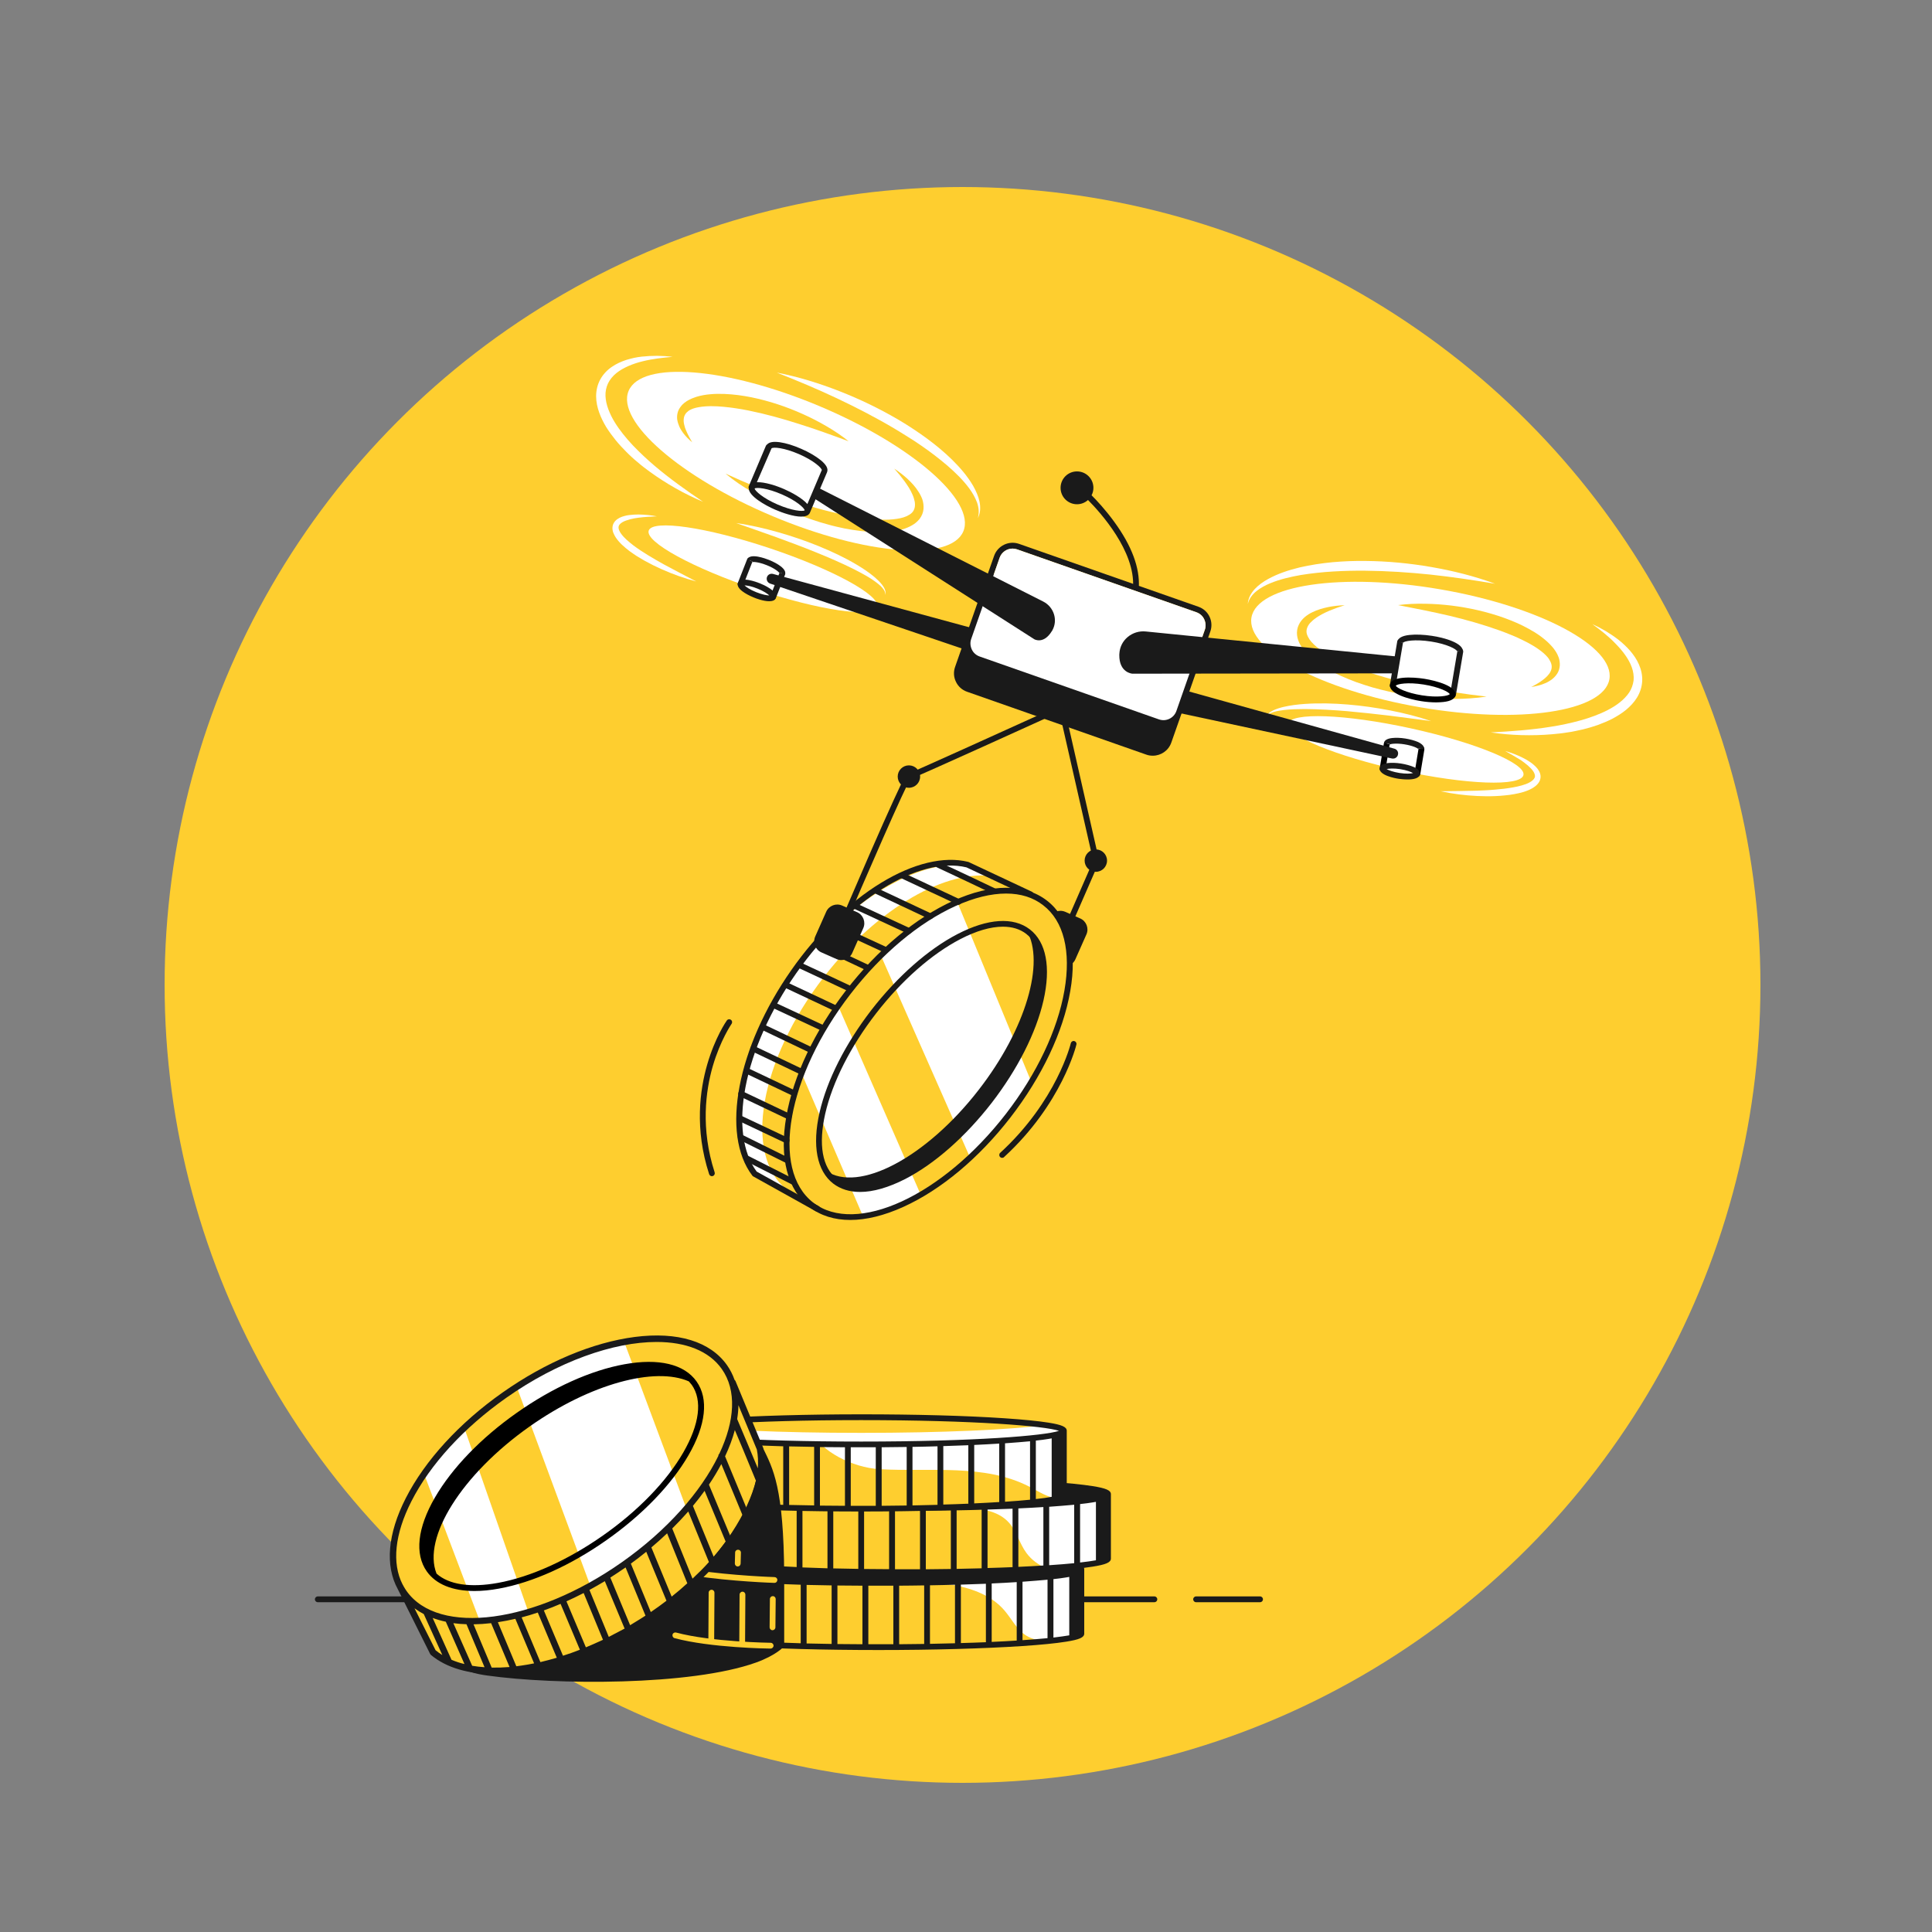 <?xml version="1.0" encoding="iso-8859-1"?>
<!-- Generator: Adobe Illustrator 23.0.2, SVG Export Plug-In . SVG Version: 6.00 Build 0)  -->
<svg version="1.1" id="Layer_4" xmlns="http://www.w3.org/2000/svg" xmlns:xlink="http://www.w3.org/1999/xlink" x="0px" y="0px"
	 viewBox="0 0 2000 2000" style="enable-background:new 0 0 2000 2000;" xml:space="preserve">
<rect x="0" y="0" width="2000" height="2000" fill="#808080" stroke="none"/>
<g>
	<circle style="fill:#FECE2F;" cx="996.4" cy="1019.6" r="826"/>
</g>
<g>
	<g>
		<path style="fill:#1A1A1A;" d="M1195,1658.6H329c-1.7,0-3-1.3-3-3s1.3-3,3-3h866c1.7,0,3,1.3,3,3S1196.7,1658.6,1195,1658.6z"/>
	</g>
	<g>
		<path style="fill:#1A1A1A;" d="M1304.4,1658.6h-66.2c-1.7,0-3-1.3-3-3s1.3-3,3-3h66.2c1.7,0,3,1.3,3,3
			S1306.1,1658.6,1304.4,1658.6z"/>
	</g>
	<g>
		<g>
			<path style="fill:#FECE2F;" d="M1119.4,1624.5v66.6c0,0-1.4,8.3-108.4,13s-161.8,0.9-161.8,0.9l-94.1-5.1c0,0-51.7-1.7-55.2-8.7
				s1.2-63.8,1.2-63.8l109.6-0.4h210.6L1119.4,1624.5z"/>
		</g>
		<g>
			<path style="fill:#FFFFFF;" d="M970.5,1626.8c-5.5,1.7-10.3,4.2-6.7,9s19,4.2,24.5,5.2c19.1,3.8,38.2,10.8,51.3,25.9
				c7.7,8.9,13,20.3,23,26.4c5.7,3.5,12.4,4.9,19.1,5.8c37.1-4.1,37.8-8.1,37.8-8.1v-66.6l-98.1,2.3h-50.9V1626.8z"/>
		</g>
		<path style="fill:#1A1A1A;" d="M1103.4,1616.1c-10.7-1.7-25.9-3.2-45.2-4.5c-39.7-2.7-92.4-4.1-148.5-4.1s-108.8,1.5-148.5,4.1
			c-19.4,1.3-34.6,2.8-45.2,4.5c-14,2.2-19,4.4-19,8.4v66.6c0,4,5,6.2,19,8.4c10.7,1.7,25.9,3.2,45.2,4.5
			c39.7,2.7,92.4,4.1,148.5,4.1s108.8-1.5,148.5-4.1c19.4-1.3,34.6-2.8,45.2-4.5c14-2.2,19-4.4,19-8.4v-66.6
			C1122.4,1620.5,1117.4,1618.3,1103.4,1616.1z M797,1639.4v60.6c-9.3-0.4-17.9-0.9-25.9-1.3v-60.5
			C779.3,1638.6,788,1639,797,1639.4z M803,1639.6c8.4,0.3,17,0.6,25.9,0.9v60.6c-9.1-0.3-17.7-0.6-25.9-0.9V1639.6z M835,1640.7
			c8.4,0.2,17.1,0.4,25.9,0.5v60.6c-9-0.1-17.6-0.3-25.9-0.5V1640.7z M866.9,1641.3c8.5,0.1,17.2,0.2,25.9,0.2v60.6
			c-8.9,0-17.6-0.1-25.9-0.2V1641.3z M956.7,1641.2v60.6c-8.4,0.1-17,0.2-25.9,0.3v-60.6C939.6,1641.4,948.2,1641.4,956.7,1641.2z
			 M962.7,1641.1c8.8-0.2,17.5-0.3,25.9-0.6v60.6c-8.3,0.2-16.9,0.4-25.9,0.6V1641.1z M994.7,1640.4c8.9-0.3,17.6-0.6,25.9-0.9v59.9
			c0,0.2,0,0.4,0.1,0.6c-8.2,0.3-16.9,0.7-26,0.9V1640.4z M1026.6,1699.4v-60.2c9.1-0.4,17.8-0.9,25.9-1.4v60.5
			c-8,0.5-16.6,1-26,1.4C1026.6,1699.6,1026.6,1699.5,1026.6,1699.4z M1058.5,1637.4c9.7-0.7,18.4-1.4,25.9-2.1v60.5
			c-7.4,0.7-16.1,1.5-25.9,2.1V1637.4z M702.9,1630.1c1.5,0.5,3.4,1,5.6,1.5v60.5c-2.8-0.6-4.6-1.3-5.6-1.9V1630.1z M714.5,1693.2
			v-60.5c0.5,0.1,0.9,0.2,1.4,0.2c4.8,0.8,10.6,1.5,17.3,2.2v60.5C725.6,1694.8,719.3,1694,714.5,1693.2z M739.2,1696.2v-60.5
			c6.6,0.6,13.9,1.2,21.9,1.7c1.3,0.1,2.6,0.2,4,0.3v60.5C755.4,1697.6,746.7,1696.9,739.2,1696.2z M898.9,1702.1v-60.6
			c3.6,0,7.2,0,10.8,0c5.1,0,10.1,0,15.1,0v60.6c-5,0-10,0-15.1,0C906,1702.1,902.4,1702.1,898.9,1702.1z M1090.5,1695.2v-60.5
			c4.9-0.5,9.2-1.1,12.9-1.7c1.2-0.2,2.4-0.4,3.5-0.6v26.5v34C1102.7,1693.6,1097.2,1694.4,1090.5,1695.2z"/>
	</g>
	<g>
		<g>
			<path style="fill:#FECE2F;" d="M1147,1546.8v66.6c0,0-1.4,8.3-108.4,13s-161.8,0.9-161.8,0.9l-94.1-5.1c0,0-51.7-1.7-55.2-8.7
				s1.2-63.8,1.2-63.8l109.6-0.4H1049L1147,1546.8z"/>
		</g>
		<g>
			<path style="fill:#FFFFFF;" d="M1147,1613.4v-66.6l-98.1,2.3h-49.7c-2.3,2.2-3,4.6-1.3,7.4c4.3,6.6,17.7,5.6,24.2,7.2
				c8.6,2.2,16.6,6,22.5,12.7c8,9,10.8,21.6,18,31.3c5.3,7.2,12.6,12.3,20.8,16C1146,1619.2,1147,1613.4,1147,1613.4z"/>
		</g>
		<path style="fill:#1A1A1A;" d="M1131,1538.4c-10.7-1.7-25.9-3.2-45.2-4.5c-39.7-2.7-92.4-4.1-148.5-4.1s-108.8,1.5-148.5,4.1
			c-19.4,1.3-34.6,2.8-45.2,4.5c-14,2.2-19,4.4-19,8.4v66.6c0,4,5,6.2,19,8.4c10.7,1.7,25.9,3.2,45.2,4.5
			c39.7,2.7,92.4,4.1,148.5,4.1s108.8-1.5,148.5-4.1c19.4-1.3,34.6-2.8,45.2-4.5c14-2.2,19-4.4,19-8.4v-66.6
			C1150,1542.8,1145,1540.6,1131,1538.4z M824.7,1561.7v60.5c-9.3-0.4-17.9-0.9-25.9-1.3v-60.5
			C806.9,1560.9,815.6,1561.3,824.7,1561.7z M830.7,1562c8.4,0.3,17,0.6,25.9,0.9v60.6c-9.1-0.3-17.7-0.6-25.9-0.9V1562z
			 M862.6,1563c8.4,0.2,17.1,0.4,25.9,0.5v60.6c-9-0.1-17.6-0.3-25.9-0.5V1563z M894.5,1563.6c8.5,0.1,17.2,0.2,25.9,0.2v60.6
			c-8.9,0-17.6-0.1-25.9-0.2V1563.6z M984.3,1563.6v60.6c-8.4,0.1-17,0.2-25.9,0.3v-60.6C967.2,1563.8,975.8,1563.7,984.3,1563.6z
			 M990.3,1563.5c8.8-0.2,17.5-0.3,25.9-0.6v60.6c-8.3,0.2-16.9,0.4-25.9,0.6V1563.5z M1022.3,1562.7c8.9-0.3,17.6-0.6,25.9-0.9
			v59.9c0,0.2,0,0.4,0.1,0.6c-8.2,0.3-16.9,0.7-26,0.9L1022.3,1562.7L1022.3,1562.7z M1054.2,1621.7v-60.2
			c9.1-0.4,17.8-0.9,25.9-1.4v60.5c-8,0.5-16.6,1-26,1.4C1054.2,1622,1054.2,1621.8,1054.2,1621.7z M1086.1,1559.8
			c9.7-0.7,18.4-1.4,25.9-2.1v60.5c-7.4,0.7-16.1,1.5-25.9,2.1V1559.8z M730.5,1552.4c1.5,0.5,3.4,1,5.6,1.5v60.5
			c-2.8-0.6-4.6-1.3-5.6-1.9V1552.4z M742.1,1615.5V1555c0.5,0.1,0.9,0.2,1.4,0.2c4.8,0.8,10.6,1.5,17.3,2.2v60.5
			C753.2,1617.2,747,1616.4,742.1,1615.5z M766.8,1618.6v-60.5c6.6,0.6,13.9,1.2,21.9,1.7c1.3,0.1,2.6,0.2,4,0.3v60.5
			C783,1619.9,774.3,1619.3,766.8,1618.6z M926.5,1624.5v-60.6c3.6,0,7.2,0,10.8,0c5.1,0,10.1,0,15.1,0v60.6c-5,0-10,0-15.1,0
			C933.6,1624.5,930,1624.5,926.5,1624.5z M1118.1,1617.5V1557c4.9-0.5,9.2-1.1,12.9-1.7c1.2-0.2,2.4-0.4,3.5-0.6v26.5v34
			C1130.3,1616,1124.8,1616.7,1118.1,1617.5z"/>
	</g>
	<g>
		<path style="fill:#FECE2F;" d="M1101.3,1481.2v66.6c0,0-1.4,8.3-108.4,13s-161.8,0.9-161.8,0.9l-94.1-5.1c0,0-51.7-1.7-55.2-8.7
			s1.2-63.8,1.2-63.8l109.6-0.4h210.6L1101.3,1481.2z"/>
	</g>
	<g>
		<path style="fill:#1A1A1A;" d="M782.5,1721.1c-67.4,24.1-207.5,23.3-278.1,13.4c-12.3-1.7-25.7-4.6-33.1-14.5
			c-4.8-6.3-6.2-14.5-6.8-22.4c-3.8-52.8,25.9-101.8,58.2-143.8c22.9-29.9,47.9-58.5,77.5-81.8c12.9-10.1,27-19.4,43-23.1
			c21-4.8,42.8,0.5,63.7,5.7c7.4,1.9,15.1,3.8,21.2,8.5c14.6,11.2,20.7,19.4,38.9,25.4c11,3.6,17.4-0.4,22.7,10.2
			c10.6,21.8,21.6,41,22.1,132.2v73.2C811.8,1704.4,803.5,1713.6,782.5,1721.1z"/>
	</g>
	<g>
		<path style="fill:#FFFFFF;" d="M840.8,1483.5c9.7,18.4,40.5,35.7,70,37.4c52.3,3,108-5.9,154.6,18c7.7,4,15.1,8.8,23.5,11.2
			c1.4,0.4,2.9,0.7,4.3,1c7.8-2,8.1-3.4,8.1-3.4v-66.6l-98.1,2.3H840.8V1483.5z"/>
	</g>
	<g>
		<ellipse style="fill:#FFFFFF;" cx="891.5" cy="1481.2" rx="209.8" ry="14.1"/>
	</g>
	<g>
		<path style="fill:#FECE2F;" d="M701.7,1475.2c33.6,4.8,105.9,8.1,189.8,8.1s156.2-3.3,189.8-8.1c-33.6-4.8-105.9-8.1-189.8-8.1
			S735.3,1470.4,701.7,1475.2z"/>
	</g>
	<g>
		<g>
			<path style="fill:#FECE2F;" d="M801.7,1638.6C801.7,1638.6,801.6,1638.6,801.7,1638.6c-0.5,0-44.1-1.4-83.8-7.4
				c-1.6-0.2-2.8-1.8-2.5-3.4c0.2-1.6,1.8-2.8,3.4-2.5c39.4,5.9,82.5,7.3,83,7.3c1.7,0.1,3,1.4,2.9,3.1
				C804.6,1637.4,803.3,1638.6,801.7,1638.6z"/>
		</g>
		<g>
			<path style="fill:#FECE2F;" d="M797.7,1706.6L797.7,1706.6c-2.6,0-62.2-0.8-99.4-10.8c-1.6-0.4-2.5-2.1-2.1-3.7s2.1-2.5,3.7-2.1
				c36.5,9.8,97.3,10.6,97.9,10.6c1.7,0,3,1.4,3,3C800.7,1705.3,799.3,1706.6,797.7,1706.6z"/>
		</g>
		<g>
			<path style="fill:#FECE2F;" d="M768.3,1704L768.3,1704c-1.7,0-3-1.4-3-3l0.3-50.3c0-1.6,1.4-3,3-3l0,0c1.7,0,3,1.4,3,3l-0.3,50.3
				C771.3,1702.6,770,1704,768.3,1704z"/>
		</g>
		<g>
			<path style="fill:#FECE2F;" d="M736.3,1702L736.3,1702c-1.7,0-3-1.4-3-3l0.3-50.3c0-1.7,1.4-3,3-3c1.7,0,3,1.4,3,3l-0.3,50.3
				C739.3,1700.6,738,1702,736.3,1702z"/>
		</g>
		<g>
			<path style="fill:#FECE2F;" d="M799.7,1687.6L799.7,1687.6c-1.7,0-3-1.4-3-3l0.3-29.3c0-1.7,1.4-3,3-3c1.7,0,3,1.4,3,3l-0.3,29.3
				C802.7,1686.3,801.3,1687.6,799.7,1687.6z"/>
		</g>
		<g>
			<path style="fill:#1A1A1A;" d="M1085.3,1472.7c-10.7-1.7-25.9-3.2-45.2-4.5c-39.7-2.7-92.4-4.1-148.5-4.1s-108.8,1.5-148.5,4.1
				c-19.4,1.3-34.6,2.8-45.2,4.5c-14,2.2-19,4.4-19,8.4v66.6c0,4,5,6.2,19,8.4c10.7,1.7,25.9,3.2,45.2,4.5
				c39.7,2.7,92.4,4.1,148.5,4.1s108.8-1.5,148.5-4.1c19.4-1.3,34.6-2.8,45.2-4.5c14-2.2,19-4.4,19-8.4v-66.6
				C1104.3,1477.2,1099.3,1474.9,1085.3,1472.7z M891.5,1470.1c117.2,0,190.2,6.1,204.8,11.1c-14.6,5-87.6,11.1-204.8,11.1
				s-190.2-6.1-204.8-11.1C701.3,1476.2,774.3,1470.1,891.5,1470.1z M938.6,1497.9v60.6c-8.4,0.1-17,0.2-25.9,0.3v-60.6
				C921.4,1498.1,930.1,1498,938.6,1497.9z M944.6,1497.8c8.8-0.2,17.5-0.3,25.9-0.6v60.6c-8.3,0.2-16.9,0.4-25.9,0.6V1497.8z
				 M976.5,1497c8.9-0.3,17.6-0.6,25.9-0.9v59.9c0,0.2,0,0.4,0.1,0.6c-8.2,0.3-16.9,0.7-26,0.9V1497z M1008.5,1556v-60.2
				c9.1-0.4,17.8-0.9,25.9-1.4v60.5c-8,0.5-16.6,1-26,1.4C1008.4,1556.3,1008.5,1556.2,1008.5,1556z M1040.4,1494.1
				c9.7-0.7,18.4-1.4,25.9-2.1v60.5c-7.4,0.7-16.1,1.5-25.9,2.1V1494.1z M778.9,1496.1v60.6c-9.3-0.4-17.9-0.9-25.9-1.3v-60.5
				C761.2,1495.2,769.9,1495.7,778.9,1496.1z M784.9,1496.3c8.4,0.3,17,0.6,25.9,0.9v60.6c-9.1-0.3-17.7-0.6-25.9-0.9V1496.3z
				 M816.9,1497.3c8.4,0.2,17.1,0.4,25.9,0.5v60.6c-9-0.1-17.6-0.3-25.9-0.5V1497.3z M848.8,1498c8.5,0.1,17.2,0.2,25.9,0.2v60.6
				c-8.9,0-17.6-0.1-25.9-0.2V1498z M684.8,1486.7c1.5,0.5,3.4,1,5.6,1.5v60.5c-2.8-0.6-4.6-1.3-5.6-1.9V1486.7z M696.4,1549.9
				v-60.5c0.5,0.1,0.9,0.2,1.4,0.2c4.8,0.8,10.6,1.5,17.3,2.2v60.5C707.5,1551.5,701.2,1550.7,696.4,1549.9z M721.1,1552.9v-60.5
				c6.6,0.6,13.9,1.2,21.9,1.7c1.3,0.1,2.6,0.2,4,0.3v60.5C737.3,1554.3,728.6,1553.6,721.1,1552.9z M880.7,1558.8v-60.6
				c3.6,0,7.2,0,10.8,0c5.1,0,10.1,0,15.1,0v60.6c-5,0-10,0-15.1,0C887.9,1558.8,884.3,1558.8,880.7,1558.8z M1072.3,1551.8v-60.5
				c4.9-0.5,9.2-1.1,12.9-1.7c1.2-0.2,2.4-0.4,3.5-0.6v26.5v34C1084.5,1550.3,1079.1,1551.1,1072.3,1551.8z"/>
		</g>
		<g>
			<path style="fill:#FECE2F;" d="M763.7,1621.6C763.7,1621.6,763.6,1621.6,763.7,1621.6c-1.7,0-3-1.4-3-3.1l0.3-11.3
				c0-1.7,1.4-3,3.1-2.9c1.7,0,3,1.4,2.9,3.1l-0.3,11.3C766.6,1620.4,765.3,1621.6,763.7,1621.6z"/>
		</g>
	</g>
	<g>
		<path style="fill:#FECE2F;" d="M774.9,1469c-5.3-7.5-7.6-18.4-14.3-24.6c-1.2-10.8-4.7-20.7-10.7-29.2
			c-34.1-48.5-136.1-35.5-227.7,29s-138.3,156.1-104.1,204.6c1.2,1.7,2.5,3.4,3.9,5c3.8,17.6,14.1,38.9,21.1,48.8
			c34.1,48.5,136.1,35.5,227.7-29C762.4,1609.1,809,1517.5,774.9,1469z"/>
		<g>
			<path style="fill:#FFFFFF;" d="M710.6,1561.7l-64.4-172.5c-34.7,6.4-73.6,22.1-111.3,46.5l76.2,205.9
				c11.6-6.4,23.2-13.7,34.7-21.7C671,1602,692.9,1582.1,710.6,1561.7z"/>
		</g>
		<g>
			<path style="fill:#FFFFFF;" d="M496.6,1677.9c15.7-0.8,32.7-3.9,50.4-9.1l-66.4-190.7c-16.3,15.4-30.3,31.6-41.6,47.7
				L496.6,1677.9z"/>
		</g>
		<g>
			<path d="M491.2,1647c7.8,0,16.3-0.8,25.4-2.5c34.8-6.3,74.3-24.1,111.3-50.2c37-26,67.1-57.2,84.8-87.8
				c18.1-31.3,21.1-58.4,8.4-76.4c-12.7-18-39.2-24.3-74.8-17.8c-34.8,6.3-74.3,24.1-111.3,50.2c-37,26-67.1,57.2-84.8,87.8
				c-18.1,31.3-21.1,58.4-8.4,76.4C451.2,1640,468.3,1647,491.2,1647z M707.4,1503.5c-17.2,29.9-46.7,60.4-83,85.9
				s-74.9,43-108.9,49.2c-28.7,5.2-50.9,1.8-63.6-9.6c-14.8-37.1,25.9-102.7,96.5-152.4c62.9-44.3,129.7-62,164.7-46.6
				c1.1,1.2,2.1,2.4,3,3.6C727.3,1449.5,724.2,1474.3,707.4,1503.5z"/>
			<path style="fill:#1A1A1A;" d="M790,1498.8c0-0.2-0.1-0.4-0.2-0.6l-28.4-68.5c-0.2-0.5-0.6-0.9-1-1.3c-1.9-5.4-4.5-10.5-7.8-15.2
				c-17.3-24.5-51.1-34.9-95.4-29.2c-43.5,5.6-92.2,26-136.9,57.5l0,0c-44.8,31.5-80.4,70.4-100.3,109.5
				c-18.8,36.9-21.5,69.9-8.2,94.1l33.4,66.9c0.2,0.4,0.5,0.8,0.8,1.1c16.1,13.5,39.3,20,66.5,20c6.2,0,12.7-0.4,19.3-1
				c0.2,0,0.4,0.1,0.7,0.1c0.4,0,0.9-0.1,1.3-0.3c0,0,0,0,0.1,0c40.8-4.6,88-21.8,133-50.5c40.1-25.5,74.4-57.8,96.7-90.9
				C785.8,1557.3,795.2,1524.8,790,1498.8z M784.5,1520l-9.6-23l-11.8-28c0.8-5,1.3-9.8,1.3-14.4l19.1,46
				C784.7,1506.7,785,1513.2,784.5,1520z M772.7,1561l-11.1-26.8l-11-26.6c4.4-9.4,7.8-18.5,10.1-27.2l8.1,19.2l13.4,32.4
				c0.1,0.3,0.2,0.5,0.4,0.7C780.6,1541.8,777.3,1551.3,772.7,1561z M425.9,1554.1c19.4-38.2,54.3-76.2,98.2-107.1
				c53.7-37.8,111.1-57.8,155.6-57.8c30,0,54.2,9.1,67.5,28c15.6,22.1,13.5,53.7-2.5,87.6c-0.7,0.6-1.1,1.5-1.1,2.4
				c-18.2,37.3-53.1,77.1-99.7,109.9c-90,63.4-190,76.7-223.1,29.8c-1.1-1.6-2.1-3.2-3-4.8l-0.6-1.2c-0.1-0.2-0.2-0.4-0.4-0.6
				C405.5,1618.3,408.6,1588,425.9,1554.1z M738.8,1611.5l-21.5-52.6c4.3-5.1,8.3-10.4,12.1-15.6l21.9,52.8
				C747.4,1601.3,743.2,1606.4,738.8,1611.5z M695.3,1652.8l-21-50.9c5.6-4.8,11.1-9.6,16.3-14.6l20.9,51.7
				C706.4,1643.7,701,1648.3,695.3,1652.8z M673.7,1668.8l-20.5-49.8c0-0.1-0.1-0.2-0.2-0.3c5.5-4,10.8-8.1,16-12.3l20.9,50.6
				c0,0,0,0,0,0.1C684.7,1661.1,679.3,1665,673.7,1668.8z M630.2,1694.5l-20-48.6c5.3-2.9,10.6-5.9,15.9-9.1l20.5,49.1
				C641.1,1688.8,635.6,1691.7,630.2,1694.5z M606.5,1705.3l-20.1-47.6c6-2.7,11.9-5.6,17.8-8.6l20,48.4
				C618.3,1700.2,612.4,1702.9,606.5,1705.3z M582.8,1714l-19.8-46.9c5.7-2,11.5-4.3,17.3-6.8l20,47.5
				C594.5,1710.1,588.6,1712.2,582.8,1714z M559.4,1720.6l-19.4-46.3c5.5-1.4,11.1-3.1,16.7-5l19.7,46.8
				C570.7,1717.7,565,1719.3,559.4,1720.6z M488.8,1724.4l-19.5-44.1c4.4,0.6,8.9,1,13.6,1.1l18.7,44.5
				C497.2,1725.6,492.9,1725.1,488.8,1724.4z M467.4,1718.2l-19.5-43.3c4.3,1.6,8.8,2.9,13.6,3.9l19.3,43.8
				C476,1721.5,471.6,1720,467.4,1718.2z M429.1,1664.9c3,2.2,6.2,4.2,9.6,6l19.2,42.4c-2.5-1.5-4.8-3.2-7-5L429.1,1664.9z
				 M509,1726.3l-18.8-44.8c5.9-0.1,11.9-0.5,18.2-1.2l19.1,45.4C521.1,1726.2,514.9,1726.4,509,1726.3z M534.5,1724.9l-19.1-45.6
				c6-0.9,12-2.1,18.1-3.5l19.4,46.1c-4.4,0.9-8.8,1.7-13.2,2.3C537.9,1724.5,536.2,1724.7,534.5,1724.9z M663.2,1675.7
				c-3.6,2.3-7.3,4.5-10.9,6.7l-20.5-49.3c5.3-3.4,10.6-6.9,15.8-10.5l20.6,49.9C666.5,1673.6,664.8,1674.7,663.2,1675.7z
				 M716.9,1634.2l-21-51.9c5.8-5.8,11.4-11.7,16.6-17.6l21.4,52.4C728.6,1622.9,722.9,1628.6,716.9,1634.2z M755.9,1589.8l-22-52.9
				c4.8-7.1,9-14.2,12.8-21.3l8.8,21.2l13.3,32.1C765,1575.8,760.7,1582.8,755.9,1589.8z"/>
		</g>
	</g>
</g>
<g>
	<g>
		<path style="fill:#1A1A1A;" d="M1099.8,974.6c-0.4,0-0.8-0.1-1.2-0.3c-1.5-0.7-2.2-2.4-1.5-3.9l34.6-79.3l-35.8-157.5
			c-0.4-1.6,0.6-3.2,2.3-3.6c1.6-0.4,3.2,0.6,3.6,2.3l36,158.5c0.1,0.6,0.1,1.3-0.2,1.9l-35,80.2
			C1102.1,973.9,1101,974.6,1099.8,974.6z"/>
	</g>
	<g>
		<path style="fill:#1A1A1A;" d="M1096.9,999.3l-15.6-6.9c-6.3-2.8-9.1-10.2-6.4-16.4l11.4-25.7c2.8-6.3,10.2-9.1,16.4-6.4l15.6,6.9
			c6.3,2.8,9.1,10.2,6.4,16.4l-11.4,25.7C1110.6,999.2,1103.2,1002.1,1096.9,999.3z"/>
	</g>
	<path style="fill:#FECE2F;" d="M1081.9,934.7c-8-6.2-17.5-10.1-27.9-11.7c-5.8-6.8-16.2-9.5-23.3-15c-45.7-35.3-136.8,6-203.6,92.3
		s-84,184.9-38.3,220.3c9.4,7.2,29.6,18.2,46.6,22.7c1.5,1.4,3,2.8,4.6,4c45.7,35.3,136.8-6,203.6-92.3
		C1110.4,1068.6,1127.5,970,1081.9,934.7z"/>
	<path style="fill:#FFFFFF;" d="M838.6,524.7c-0.7,1.8-1.3,3.7-2.7,5c-2.6,2.5-6.8,2.3-10.4,2c-10-1-20.7-2.6-27.9-9.5
		c-1.7-1.7-3.2-3.6-5.3-4.8c-1.5-0.9-3.2-1.3-4.7-2c-5.3-2.5-8.3-8.5-8.5-14.4c-0.2-5.8,1.9-11.5,4.7-16.7c2.8-5.1,6.3-9.9,9-15
		c1.1-2.1,2.2-4.3,4.2-5.6c1.5-1,3.3-1.3,5-1.4c7.5-0.7,14.9,1.4,21.8,4.3c5.6,2.3,10.9,5.1,16,8.5c3.2,2.1,12.3,7,12.8,11
		c0.3,2.3-2.3,6.5-3.1,8.6c-1.2,3.4-2.4,6.7-3.7,10.1C843.5,511.3,841.1,518,838.6,524.7z"/>
	<g>
		<g>
			
				<ellipse transform="matrix(0.317 -0.948 0.948 0.317 -18.735 1151.235)" style="fill:#FFFFFF;" cx="790.138" cy="588.628" rx="22.399" ry="124.693"/>
		</g>
		<g>
			<g>
				<path style="fill:#FFFFFF;" d="M680,534.5c-6.3,0.3-12.6,0.6-18.8,1.4c-3.1,0.4-6.1,0.9-9,1.7s-5.8,1.7-8.1,3.1
					c-1.1,0.7-2.1,1.5-2.8,2.4c-0.3,0.4-0.6,0.9-0.7,1.3c-0.2,0.5-0.2,0.9-0.3,1.4c-0.1,1.9,1,4.4,2.6,6.6c1.6,2.3,3.6,4.4,5.8,6.4
					s4.6,3.9,7,5.8c4.9,3.7,10.1,7.1,15.4,10.3c5.3,3.3,10.7,6.3,16.2,9.4c11,6,22.2,11.7,33.4,17.6c-12.3-3.2-24.2-7.5-35.9-12.7
					c-5.8-2.6-11.5-5.4-17.1-8.5c-2.8-1.6-5.5-3.2-8.3-4.9c-2.7-1.8-5.4-3.6-8-5.5c-5.1-4-10.2-8.2-14.1-14.1
					c-0.9-1.5-1.8-3.1-2.5-4.9c-0.6-1.8-1-3.9-0.7-6.1c0.2-1.1,0.4-2.2,0.9-3.1c0.5-1,1.1-1.9,1.8-2.7c1.4-1.5,3-2.6,4.6-3.4
					c1.6-0.8,3.3-1.4,4.9-1.8c1.6-0.5,3.3-0.8,4.9-1c3.3-0.4,6.5-0.6,9.7-0.6C667.4,532.7,673.8,533.3,680,534.5z"/>
			</g>
			<g>
				<path style="fill:#FFFFFF;" d="M916.3,615.9c0.4-1.8-0.3-3.6-1.2-5.1s-2.1-2.8-3.4-4.1c-2.6-2.4-5.5-4.6-8.5-6.6
					s-6.1-3.9-9.3-5.6c-3.2-1.7-6.4-3.5-9.6-5.1c-13-6.5-26.4-12.3-39.8-17.7c-13.5-5.5-27.2-10.6-40.9-15.6s-27.6-9.7-41.5-14.6
					c14.6,2,29,5.4,43.2,9.4s28.2,8.8,41.8,14.3c13.7,5.6,27.1,11.8,39.8,19.4c6.4,3.8,12.6,7.9,18.3,12.7c2.8,2.4,5.6,5,7.9,8
					c1.1,1.5,2.2,3.1,2.9,4.9C916.7,612.1,917.1,614.2,916.3,615.9z"/>
			</g>
		</g>
	</g>
	<g>
		<g>
			<path style="fill:#FFFFFF;" d="M853,1011.2c55.5-71.7,127.9-112.4,177-103.8c-45.9-34.5-136.5,6.9-203,92.8
				c-66.8,86.3-84,184.9-38.3,220.3c8.7,6.8,27,16.8,43.2,21.7c-7-3.7-13.1-7.5-17.2-10.7C769,1196.2,786.2,1097.5,853,1011.2z"/>
		</g>
	</g>
	<g>
		<g>
			<path style="fill:#FFFFFF;" d="M991,933.9c-26,11.2-53.4,30.1-79.1,55.3l92.3,209.1c13.7-12.8,27-27.3,39.4-43.3
				c8.9-11.5,16.9-23.2,24-35L991,933.9z"/>
		</g>
		<g>
			<path style="fill:#FFFFFF;" d="M829.8,1111.1l63.5,147.8c18.6-2.5,39-10.1,59.8-22.2l-85.4-195.3
				C851.4,1064.6,838.7,1088.3,829.8,1111.1z"/>
		</g>
		<g>
			<path style="fill:#1A1A1A;" d="M880.2,1262.9c-16.4,0-30.7-4.4-42.1-13.3c-23-17.8-31.6-51.2-24.1-93.9
				c7.3-42.1,29.3-88.4,61.9-130.6s72-75,110.9-92.6c39.5-17.9,74-18,97-0.2s31.6,51.2,24.1,93.9c-7.3,42.1-29.3,88.4-61.9,130.6
				l0,0c-32.6,42.1-72,75-110.9,92.6C915.2,1258.4,896.7,1262.9,880.2,1262.9z M1041.5,925c-15.6,0-33.3,4.3-52.3,12.9
				c-38,17.2-76.6,49.5-108.6,90.9c-65.7,84.9-83.1,181.8-38.8,216.1c44.3,34.3,133.7-6.9,199.4-91.7l0,0
				c32-41.4,53.6-86.8,60.7-127.9c7-40.5-0.7-71.8-21.9-88.1C1069.6,929,1056.6,925,1041.5,925z M1043.6,1154.9L1043.6,1154.9
				L1043.6,1154.9z"/>
		</g>
		<g>
			<path style="fill:#1A1A1A;" d="M890.4,1233.9c-10.9,0-20.3-2.9-27.9-8.7c-16.9-13.1-21.9-39.3-14.1-73.6
				c7.7-33.6,26.8-71.2,53.7-106.1c27-34.8,58.7-62.8,89.2-78.6c31.3-16.2,57.8-17.9,74.8-4.8s21.9,39.3,14.1,73.6
				c-7.7,33.6-26.8,71.2-53.7,106.1c-27,34.8-58.7,62.8-89.2,78.6C919.9,1229.3,904,1233.9,890.4,1233.9z M1038.2,959.3
				c-12.6,0-27.6,4.3-44.1,12.9c-29.8,15.5-60.8,42.8-87.2,76.9s-45.1,71-52.6,103.7c-7.3,31.9-3.1,55.9,11.9,67.5
				s39.3,9.7,68.3-5.4c29.8-15.5,60.8-42.8,87.2-76.9l0,0c26.4-34.2,45.1-71,52.6-103.7c7.3-31.9,3.1-55.9-11.9-67.5
				C1056,961.8,1047.8,959.3,1038.2,959.3z"/>
		</g>
		<g>
			<g>
				<path style="fill:#1A1A1A;" d="M1064.3,964.4c-0.5-0.4-0.9-0.7-1.4-1c19,32.7-0.7,101.5-49.6,164.6
					c-54.4,70.3-124.7,107.4-158.4,83.9c2.5,4.3,5.6,7.9,9.4,10.9c33,25.6,104.6-11.5,159.8-82.9
					C1079.3,1068.5,1097.3,990,1064.3,964.4z"/>
			</g>
		</g>
		<g>
			<path style="fill:#1A1A1A;" d="M846,1254.3c-0.5,0-1-0.1-1.5-0.4l-64.8-36.1c-0.4-0.2-0.7-0.5-0.9-0.8
				c-32.9-43.1-15.8-132.7,40.6-213.1c26.5-37.8,59.5-69.8,92.7-90c33.1-20.2,65.1-27.9,90.1-21.7c0.2,0,0.4,0.1,0.6,0.2l65.4,30.7
				c1.5,0.7,2.1,2.5,1.4,4s-2.5,2.1-4,1.4l-65.1-30.6c-49.2-12-123.2,34-176.1,109.4c-26.8,38.1-45.5,80.1-52.7,118.2
				c-7,36.9-2.9,67.9,11.6,87.3l64.3,35.8c1.4,0.8,2,2.6,1.2,4.1C848.1,1253.7,847.1,1254.3,846,1254.3z"/>
		</g>
		<g>
			<path style="fill:#1A1A1A;" d="M1029.2,925.6c-0.4,0-0.9-0.1-1.3-0.3l-27.1-12.9l-30.9-14.5c-1.5-0.7-2.1-2.5-1.4-4
				c0.7-1.5,2.5-2.1,4-1.4l30.9,14.5l27.1,12.9c1.5,0.7,2.1,2.5,1.4,4C1031.4,924.9,1030.3,925.6,1029.2,925.6z"/>
		</g>
		<g>
			<path style="fill:#1A1A1A;" d="M992.2,936.6c-0.4,0-0.9-0.1-1.3-0.3L964,923.7l-30.9-14.5c-1.5-0.7-2.1-2.5-1.4-4
				c0.7-1.5,2.5-2.1,4-1.4l30.9,14.5l26.9,12.6c1.5,0.7,2.1,2.5,1.4,4C994.4,935.9,993.3,936.6,992.2,936.6z"/>
		</g>
		<g>
			<path style="fill:#1A1A1A;" d="M963,951.5c-0.4,0-0.9-0.1-1.3-0.3l-56.8-26.7c-1.5-0.7-2.1-2.5-1.4-4c0.7-1.5,2.5-2.1,4-1.4
				l56.8,26.7c1.5,0.7,2.1,2.5,1.4,4C965.2,950.9,964.1,951.5,963,951.5z"/>
		</g>
		<g>
			<path style="fill:#1A1A1A;" d="M940.8,966.7c-0.4,0-0.9-0.1-1.3-0.3l-56.1-26c-1.5-0.7-2.2-2.5-1.5-4s2.5-2.2,4-1.5l56.1,26
				c1.5,0.7,2.2,2.5,1.5,4C943,966,941.9,966.7,940.8,966.7z"/>
		</g>
		<g>
			<path style="fill:#1A1A1A;" d="M916.4,986.2c-0.4,0-0.8-0.1-1.3-0.3l-55.9-25.8c-1.5-0.7-2.2-2.5-1.5-4s2.5-2.2,4-1.5l55.9,25.8
				c1.5,0.7,2.2,2.5,1.5,4C918.6,985.5,917.5,986.2,916.4,986.2z"/>
		</g>
		<g>
			<path style="fill:#1A1A1A;" d="M896.9,1004.2c-0.4,0-0.9-0.1-1.3-0.3l-51.4-24.2c-1.5-0.7-2.1-2.5-1.4-4s2.5-2.1,4-1.4l51.4,24.2
				c1.5,0.7,2.1,2.5,1.4,4C899.1,1003.6,898.1,1004.2,896.9,1004.2z"/>
		</g>
		<g>
			<path style="fill:#1A1A1A;" d="M878,1025.7c-0.4,0-0.9-0.1-1.3-0.3l-50.3-23.5c-1.5-0.7-2.2-2.5-1.5-4s2.5-2.2,4-1.5l50.3,23.5
				c1.5,0.7,2.2,2.5,1.5,4C880.2,1025,879.1,1025.7,878,1025.7z"/>
		</g>
		<g>
			<path style="fill:#1A1A1A;" d="M863.9,1046.3c-0.4,0-0.9-0.1-1.3-0.3l-50.2-23.6c-1.5-0.7-2.1-2.5-1.4-4c0.7-1.5,2.5-2.1,4-1.4
				l50.2,23.6c1.5,0.7,2.1,2.5,1.4,4C866.1,1045.6,865,1046.3,863.9,1046.3z"/>
		</g>
		<g>
			<path style="fill:#1A1A1A;" d="M852,1067.4c-0.4,0-0.9-0.1-1.3-0.3l-51.4-24c-1.5-0.7-2.2-2.5-1.5-4s2.5-2.2,4-1.5l51.4,24
				c1.5,0.7,2.2,2.5,1.5,4C854.2,1066.7,853.1,1067.4,852,1067.4z"/>
		</g>
		<g>
			<path style="fill:#1A1A1A;" d="M839.7,1090.1c-0.4,0-0.9-0.1-1.3-0.3l-50.3-24c-1.5-0.7-2.1-2.5-1.4-4c0.7-1.5,2.5-2.1,4-1.4
				l50.3,24c1.5,0.7,2.1,2.5,1.4,4C841.9,1089.5,840.9,1090.1,839.7,1090.1z"/>
		</g>
		<g>
			<path style="fill:#1A1A1A;" d="M830,1112.6c-0.4,0-0.9-0.1-1.3-0.3l-50.3-24c-1.5-0.7-2.1-2.5-1.4-4c0.7-1.5,2.5-2.1,4-1.4
				l50.3,24c1.5,0.7,2.1,2.5,1.4,4C832.2,1112,831.1,1112.6,830,1112.6z"/>
		</g>
		<g>
			<path style="fill:#1A1A1A;" d="M822.2,1134.8c-0.4,0-0.9-0.1-1.3-0.3l-49.4-23.5c-1.5-0.7-2.1-2.5-1.4-4c0.7-1.5,2.5-2.1,4-1.4
				l49.4,23.5c1.5,0.7,2.1,2.5,1.4,4C824.4,1134.2,823.4,1134.8,822.2,1134.8z"/>
		</g>
		<g>
			<path style="fill:#1A1A1A;" d="M816.6,1158.8c-0.4,0-0.9-0.1-1.3-0.3l-49.4-23.5c-1.5-0.7-2.1-2.5-1.4-4c0.7-1.5,2.5-2.1,4-1.4
				l49.4,23.5c1.5,0.7,2.1,2.5,1.4,4C818.8,1158.2,817.8,1158.8,816.6,1158.8z"/>
		</g>
		<g>
			<path style="fill:#1A1A1A;" d="M814.3,1183.5c-0.4,0-0.9-0.1-1.3-0.3l-48.4-22.9c-1.5-0.7-2.1-2.5-1.4-4s2.5-2.1,4-1.4l48.4,22.9
				c1.5,0.7,2.1,2.5,1.4,4C816.5,1182.9,815.4,1183.5,814.3,1183.5z"/>
		</g>
		<g>
			<path style="fill:#1A1A1A;" d="M815.2,1204.3c-0.4,0-0.9-0.1-1.3-0.3l-48.4-24c-1.5-0.7-2.1-2.5-1.4-4c0.7-1.5,2.5-2.1,4-1.4
				l48.4,24c1.5,0.7,2.1,2.5,1.4,4C817.4,1203.7,816.3,1204.3,815.2,1204.3z"/>
		</g>
		<g>
			<path style="fill:#1A1A1A;" d="M821.3,1226.5c-0.5,0-0.9-0.1-1.4-0.3l-48.7-24.7c-1.5-0.7-2.1-2.6-1.3-4c0.8-1.5,2.6-2.1,4-1.3
				l48.7,24.7c1.5,0.7,2.1,2.6,1.3,4C823.5,1225.9,822.4,1226.5,821.3,1226.5z"/>
		</g>
	</g>
	<g>
		<g>
			<polyline style="fill:#FFFFFF;" points="776.2,580.1 766.6,604.6 800.2,618.2 809.8,593.7 			"/>
			<path style="fill:#1A1A1A;" d="M800.2,621.2c-0.4,0-0.8-0.1-1.1-0.2l-33.6-13.6c-1.5-0.6-2.3-2.3-1.7-3.9l9.6-24.5
				c0.6-1.5,2.3-2.3,3.9-1.7c1.5,0.6,2.3,2.3,1.7,3.9l-8.5,21.7l28.1,11.3l8.5-21.6c0.6-1.5,2.3-2.3,3.9-1.7
				c1.5,0.6,2.3,2.3,1.7,3.9l-9.6,24.5c-0.3,0.7-0.9,1.3-1.6,1.7C801,621.1,800.6,621.2,800.2,621.2z"/>
		</g>
		<g>
			
				<ellipse transform="matrix(0.375 -0.927 0.927 0.375 -76.813 1108.519)" style="fill:#FFFFFF;" cx="783.504" cy="611.212" rx="5" ry="18"/>
			<path style="fill:#1A1A1A;" d="M796.2,622.4c-5.9,0-13.6-2.9-15.7-3.8c-4.7-1.9-9-4.2-12-6.5c-4.1-3.1-5.6-6.1-4.5-8.8l0,0
				c2.9-7,19.2-0.8,22.5,0.5s19.4,8.2,16.5,15.3C802.1,621.6,799.4,622.4,796.2,622.4z M770.7,606c1.8,1.7,5.8,4.5,12.1,7
				s11.1,3.4,13.6,3.4l0,0c-1.8-1.7-5.8-4.5-12.1-7C778,606.8,773.1,606,770.7,606L770.7,606z"/>
		</g>
		<g>
			<path style="fill:#FFFFFF;" d="M809.8,593.7c1-2.6-5.6-7.7-14.9-11.4s-17.6-4.7-18.6-2.1"/>
			<path style="fill:#1A1A1A;" d="M812.6,594.8l-5.6-2.2c-0.2,0.4-0.1,0.7-0.1,0.8c-0.4-1.2-4.8-5-13.1-8.3s-14.1-3.7-15.2-3.1
				c0.1,0,0.4-0.2,0.5-0.7l-5.6-2.2c2.9-7,19.2-0.8,22.5,0.5c4.7,1.9,9,4.2,12,6.5C812.1,589.2,813.6,592.1,812.6,594.8z"/>
		</g>
	</g>
	<path style="fill:#1A1A1A;" d="M1068.6,671.1c-2.3-3.5-5.9-5.9-10-6.7l-258.5-70.3c-2.6-0.6-5.2,0.7-6.1,3.2l0,0
		c-0.5,1.3-0.4,2.8,0.2,4.1c0.6,1.3,1.7,2.2,3,2.7l261.7,88.6h0.2c0,0,0.6,0.1,1.4,0.1c2.5,0,7.7-1.1,10-9.3
		c0.1-0.3,0.2-0.6,0.2-0.9C1071.6,678.7,1070.9,674.6,1068.6,671.1z"/>
	<g>
		<g>
			
				<ellipse transform="matrix(0.17 -0.986 0.986 0.17 566.992 2016.126)" style="fill:#FFFFFF;" cx="1479.861" cy="671.611" rx="61.899" ry="187.898"/>
		</g>
		<g>
			<g>
				<path style="fill:#FECE2F;" d="M1538.9,721.1c-11.2,1.7-22.5,2.4-33.8,2.4s-22.7-0.7-34-2c-11.3-1.2-22.5-3.2-33.7-5.7
					c-5.6-1.2-11.1-2.7-16.6-4.2c-5.5-1.6-10.9-3.4-16.4-5.3c-5.4-2-10.7-4.1-16-6.5s-10.4-5-15.5-8c-5-3-10-6.3-14.6-10.2
					c-2.3-1.9-4.5-4.1-6.6-6.4c-0.5-0.6-1-1.2-1.5-1.8s-1-1.2-1.5-1.9l-1.4-2l-1.3-2.1c-1.6-2.9-2.9-6.2-3.3-9.9
					c-0.4-3.6,0.2-7.5,1.8-10.7c1.5-3.3,3.8-5.9,6.2-8c0.6-0.5,1.3-1,1.9-1.5s1.3-0.9,1.9-1.3c0.7-0.4,1.3-0.8,2-1.2l2-1
					c5.4-2.7,11-4.2,16.6-5.4c5.6-1.1,11.3-1.7,16.9-1.9c-5.4,1.7-10.7,3.6-15.8,5.7c-2.5,1.1-5,2.2-7.4,3.5c-1.2,0.6-2.4,1.3-3.5,2
					s-2.3,1.4-3.3,2.2c-2.2,1.5-4,3.2-5.7,4.9c-1.6,1.8-2.7,3.7-3.3,5.6c-0.6,1.9-0.7,3.8-0.2,5.7s1.5,3.8,2.7,5.7
					c2.6,3.8,6.4,7.2,10.5,10.2c4.2,3,8.7,5.8,13.4,8.3c4.7,2.5,9.6,4.9,14.6,7s10,4.1,15.2,6c5.1,1.9,10.3,3.6,15.6,5.2
					c2.6,0.8,5.2,1.6,7.9,2.4c2.6,0.7,5.3,1.5,7.9,2.2c5.3,1.5,10.7,2.8,16,4.1c5.4,1.2,10.8,2.5,16.2,3.6
					C1494.5,715.2,1516.5,718.6,1538.9,721.1z"/>
			</g>
			<g>
				<path style="fill:#FECE2F;" d="M1447.3,626.4c9.2-1.2,18.4-1.6,27.7-1.4c9.3,0.1,18.5,0.8,27.7,1.9c18.4,2.3,36.7,6.4,54.3,12.7
					c4.4,1.6,8.8,3.3,13.1,5.2c4.3,1.9,8.6,4,12.7,6.3c4.2,2.3,8.3,4.8,12.2,7.7c3.9,2.9,7.7,6.1,11.1,9.9c0.9,0.9,1.7,2,2.5,3
					s1.5,2.2,2.2,3.2l1,1.8l0.5,0.9l0.4,1c0.3,0.6,0.6,1.3,0.8,1.9l0.6,2c0.2,0.7,0.3,1.4,0.4,2.1c0.1,0.7,0.2,1.4,0.2,2.2
					c0,0.7,0,1.5,0,2.2c-0.1,0.7-0.2,1.5-0.3,2.2c-0.5,2.9-1.8,5.6-3.5,7.7c-1.7,2.2-3.6,3.9-5.7,5.3c-2.1,1.4-4.2,2.6-6.5,3.4
					c-4.4,1.8-9,2.9-13.6,3.6c2-1.1,4.1-2.1,6-3.3c2-1.1,3.8-2.4,5.6-3.7c1.8-1.3,3.4-2.7,4.9-4.2c1.4-1.5,2.7-3.1,3.5-4.8
					c1.7-3.4,1.5-6.7,0.1-9.8l-0.6-1.2l-0.7-1.2l-0.3-0.6l-0.4-0.6l-0.8-1.1c-0.7-0.7-1.3-1.5-2-2.2c-0.8-0.7-1.4-1.4-2.2-2.1
					c-6.2-5.4-13.7-9.8-21.6-13.6c-2-1-4-1.9-5.9-2.8c-2-0.9-4-1.8-6.1-2.6c-4.1-1.7-8.2-3.3-12.4-4.8c-16.7-6-34-10.9-51.5-15.1
					C1483.2,633.4,1465.4,629.9,1447.3,626.4z"/>
			</g>
			<g>
				<path style="fill:#FFFFFF;" d="M1648.4,646.1c9.6,4.3,18.8,9.8,27.3,16.4c2.1,1.7,4.2,3.4,6.1,5.3c2,1.9,3.9,3.8,5.7,5.9
					c3.6,4.2,6.8,8.8,9.1,14.1c2.3,5.2,3.7,11.2,3.4,17.2c-0.3,6-2.2,11.9-5.3,17c-3.1,5.1-7.2,9.3-11.5,12.9
					c-4.4,3.6-9.2,6.5-14,9.1c-4.9,2.5-10,4.6-15.1,6.5c-5.1,1.8-10.3,3.3-15.6,4.6c-2.6,0.6-5.2,1.2-7.9,1.7
					c-1.3,0.3-2.6,0.5-4,0.8l-4,0.6c-2.6,0.4-5.3,0.8-7.9,1.1c-2.7,0.3-5.3,0.6-8,0.8c-21.2,1.8-42.6,1.2-63.5-1.9
					c21.1-1.1,42-2.6,62.5-5.9c10.3-1.6,20.4-3.8,30.3-6.5c9.9-2.8,19.5-6.2,28.4-10.8c4.4-2.3,8.7-4.9,12.4-7.9
					c3.8-3,7.1-6.4,9.7-10.2c2.5-3.8,4-8.1,4.6-12.6c0.4-4.5-0.3-9.1-1.9-13.6s-4.1-8.8-7-12.9c-2.9-4.1-6.3-7.9-9.9-11.6
					C1665.2,658.7,1656.9,652.3,1648.4,646.1z"/>
			</g>
			<g>
				<path style="fill:#FFFFFF;" d="M1291.7,625.3c0.2-2.8,0.9-5.7,2.2-8.3c1.3-2.6,3-5,5-7.2c4-4.3,8.9-7.7,14-10.5
					c10.2-5.6,21.4-9.2,32.5-11.9c11.2-2.6,22.6-4.3,34-5.4c5.7-0.5,11.4-0.9,17.1-1.1c5.7-0.2,11.4-0.3,17.2-0.2
					c22.9,0.2,45.6,2.4,68.1,6.3c22.4,3.9,44.6,9.4,65.9,17.3c-22.4-3.8-44.7-7.1-67-9.5c-22.3-2.3-44.7-3.8-67.1-4
					c-5.6-0.1-11.2,0-16.8,0.1c-5.6,0.1-11.2,0.4-16.7,0.7c-5.6,0.3-11.1,0.8-16.7,1.4c-5.5,0.6-11,1.3-16.5,2.2
					c-10.9,1.9-21.8,4.4-32,8.6c-5.1,2.1-9.9,4.7-14.2,8.1C1296.6,615.2,1293,619.7,1291.7,625.3z"/>
			</g>
		</g>
	</g>
	<g>
		<g>
			
				<ellipse transform="matrix(0.213 -0.977 0.977 0.213 387.811 2032.054)" style="fill:#FFFFFF;" cx="1454.901" cy="775.37" rx="22.4" ry="124.698"/>
		</g>
		<g>
			<g>
				<path style="fill:#FFFFFF;" d="M1558.1,777.4c6.1,1.7,12.1,4,17.8,6.8c2.9,1.4,5.7,3,8.4,4.9c1.4,0.9,2.7,2,3.9,3.1
					c1.3,1.1,2.5,2.4,3.6,3.8c1.1,1.5,2,3.1,2.6,5.1c0.3,1,0.4,2.1,0.4,3.2c0,1.1-0.3,2.2-0.6,3.2c-0.7,2.1-2,3.7-3.4,5.1
					c-1.4,1.4-2.9,2.3-4.4,3.3c-6.1,3.5-12.6,5-19,6.2c-3.2,0.6-6.4,1-9.6,1.3s-6.4,0.6-9.6,0.7c-6.4,0.3-12.8,0.2-19.1-0.1
					c-12.7-0.6-25.3-2.2-37.7-4.9c12.7-0.2,25.2-0.2,37.8-0.6c6.2-0.3,12.5-0.5,18.7-1.1c6.2-0.5,12.3-1.2,18.4-2.3
					c3-0.5,6-1.2,8.9-2s5.7-1.8,8.1-3.1s4.5-3,5.3-4.8c0.2-0.5,0.3-0.9,0.4-1.4c0-0.5,0-1-0.1-1.5c-0.2-1.1-0.7-2.2-1.4-3.4
					c-1.4-2.3-3.6-4.4-5.8-6.4c-2.3-2-4.8-3.8-7.3-5.6C1569.1,783.6,1563.6,780.5,1558.1,777.4z"/>
			</g>
			<g>
				<path style="fill:#FFFFFF;" d="M1310.5,743.3c0.1-1.9,1.3-3.6,2.7-4.8c1.4-1.3,3.1-2.2,4.8-3.1c3.4-1.6,7-2.7,10.7-3.6
					c7.3-1.7,14.7-2.6,22.1-3.1c14.8-1,29.6-0.6,44.3,0.6c14.7,1.2,29.3,3.3,43.8,6.1s28.8,6.4,42.7,11.1
					c-14.6-1.9-29.1-3.9-43.6-5.7c-14.5-1.7-29-3.3-43.5-4.6c-14.5-1.2-29-2.1-43.6-2.2c-3.6,0-7.2,0.1-10.9,0.2
					c-3.6,0.1-7.2,0.4-10.8,0.8c-3.6,0.4-7.1,1-10.6,2c-1.7,0.5-3.4,1.2-4.9,2.1C1312.4,740.2,1311,741.5,1310.5,743.3z"/>
			</g>
		</g>
	</g>
	<g>
		<g>
			<polyline style="fill:#FFFFFF;" points="1471.4,775.3 1467.1,801.2 1431.3,795.7 1435.6,769.7 			"/>
			<path d="M1467.1,804.2c-0.2,0-0.3,0-0.5,0l-35.8-5.5c-0.8-0.1-1.5-0.6-2-1.2c-0.5-0.6-0.7-1.5-0.5-2.2l4.3-25.9
				c0.3-1.6,1.8-2.7,3.5-2.5c1.6,0.3,2.7,1.8,2.5,3.5l-3.8,22.9l29.9,4.6l3.8-23c0.3-1.6,1.8-2.7,3.5-2.5c1.6,0.3,2.7,1.8,2.5,3.5
				l-4.3,25.9C1469.8,803.2,1468.6,804.2,1467.1,804.2z"/>
		</g>
		<g>
			
				<ellipse transform="matrix(0.152 -0.988 0.988 0.152 439.266 2108.832)" style="fill:#FFFFFF;" cx="1449.107" cy="798.318" rx="5" ry="18"/>
			<path style="fill:#1A1A1A;" d="M1457.3,806.9c-4.1,0-7.9-0.5-9.4-0.7c-3.5-0.5-20.7-3.6-19.6-11.1c0.4-2.9,3.3-4.6,8.4-5.2
				c3.8-0.4,8.6-0.3,13.6,0.5s9.7,2.1,13.2,3.6c4.7,2.1,6.9,4.6,6.4,7.5C1469.3,805.8,1463,806.9,1457.3,806.9z M1435.4,796.1
				c2.1,1.3,6.7,3,13.4,4.1c6.7,1,11.6,0.7,14,0.1c-2.1-1.3-6.7-3-13.4-4.1C1442.7,795.2,1437.8,795.6,1435.4,796.1z"/>
		</g>
		<g>
			<path style="fill:#FFFFFF;" d="M1435.6,769.8c0.4-2.7,8.7-3.7,18.6-2.2c9.8,1.5,17.5,5,17.1,7.7"/>
			<path style="fill:#1A1A1A;" d="M1474.2,775.7l-5.9-0.9c-0.1,0.4,0.1,0.7,0.1,0.8c-0.7-1.1-5.8-3.7-14.7-5.1
				c-8.8-1.4-14.6-0.4-15.5,0.4c0.1-0.1,0.3-0.3,0.4-0.8l-5.9-0.9c0.4-2.9,3.3-4.6,8.4-5.2c3.8-0.4,8.6-0.3,13.6,0.5
				s9.7,2.1,13.2,3.6C1472.5,770.3,1474.7,772.9,1474.2,775.7z"/>
		</g>
	</g>
	<path style="fill:#1A1A1A;" d="M1443.7,775.1l-258.1-71.9c-3.9-1.4-8.3-1.2-12.1,0.7c-3.7,1.8-6.4,4.9-7.7,8.8
		c-0.1,0.3-0.2,0.6-0.3,0.9c-3,11.1,5,13.7,5.1,13.8h0.1l270.3,57.8c0.4,0.1,0.8,0.1,1.2,0.1c1,0,2-0.3,2.8-0.9c1.2-0.8,2-2,2.2-3.4
		C1447.8,778.4,1446.2,775.9,1443.7,775.1z"/>
	<g>
		<path style="fill:#1A1A1A;" d="M1252.1,638.4c-2.3-4.9-6.4-8.5-11.5-10.3L1054.9,563c-10.5-3.7-22.1,1.9-25.8,12.4l-10.2,29
			c-0.3,0.7-0.6,1.3-0.8,2l-29.4,84c-1.8,5.1-1.5,10.6,0.9,15.4c2.3,4.9,6.4,8.5,11.5,10.3l185.6,65.1c2.2,0.8,4.5,1.1,6.7,1.1
			c8.3,0,16.2-5.2,19.1-13.5l10.2-29c0.3-0.6,0.6-1.3,0.8-2l29.4-84C1254.7,648.7,1254.4,643.2,1252.1,638.4z M1247.3,651.8
			l-6.2,17.6c0,0,0,0,0-0.1c-2.3-4.9-6.4-8.5-11.5-10.3l-185.7-65c-5.2-1.8-10.6-1.4-15.2,0.8l6.1-17.4c2-5.8,7.6-9.5,13.4-9.5
			c1.6,0,3.1,0.3,4.7,0.8l185.6,65.1c3.6,1.3,6.5,3.8,8.1,7.3S1248.5,648.3,1247.3,651.8z"/>
		<path style="fill:#FFFFFF;" d="M1005.4,661.4c-1.3,3.6-1,7.4,0.6,10.9s4.5,6,8.1,7.3l185.6,65.1c7.4,2.6,15.5-1.3,18.1-8.7
			l29.4-84c1.3-3.6,1-7.4-0.6-10.9s-4.5-6-8.1-7.3l-185.6-65.1c-1.5-0.5-3.1-0.8-4.7-0.8c-5.9,0-11.4,3.7-13.4,9.5L1005.4,661.4z"/>
	</g>
	<path style="fill:#1A1A1A;" d="M1470.8,682.1l-284.7-28.4c-6.8-0.7-13.6,1.4-18.8,5.8c-5.1,4.3-8.1,10.3-8.5,16.9
		c0,0.5,0,1-0.1,1.4c-0.3,18.7,13.4,19.6,13.6,19.6h0.1l304.2-0.4L1470.8,682.1z"/>
	<g>
		<g>
			<polyline style="fill:#FFFFFF;" points="1511.6,674.4 1504,719.4 1441.8,709.7 1449.4,664.7 			"/>
			<path style="fill:#1A1A1A;" d="M1504,722.4c-0.2,0-0.3,0-0.5,0l-62.2-9.8c-0.8-0.1-1.5-0.6-2-1.2c-0.5-0.7-0.7-1.5-0.5-2.3
				l7.6-45c0.3-1.6,1.8-2.7,3.5-2.5c1.6,0.3,2.7,1.8,2.5,3.5l-7.1,42l56.3,8.8l7.1-42.1c0.3-1.6,1.8-2.7,3.5-2.5
				c1.6,0.3,2.7,1.8,2.5,3.5l-7.6,45C1506.7,721.4,1505.5,722.4,1504,722.4z"/>
		</g>
		<g>
			
				<ellipse transform="matrix(0.155 -0.988 0.988 0.155 538.798 2058.372)" style="fill:#FFFFFF;" cx="1472.774" cy="714.191" rx="8.7" ry="31.3"/>
			<path d="M1486.9,727.1c-4.9,0-10.3-0.4-15.9-1.3c-12.6-2-33.5-7.8-32.1-16.9c1.4-9.1,23.1-8.2,35.7-6.2s33.5,7.8,32.1,16.9
				c-0.6,3.8-4.9,6.3-12.6,7.1C1491.9,726.9,1489.5,727.1,1486.9,727.1z M1444.9,709.8c0.9,2.2,10.7,7.4,27.1,10s27.2,0.6,28.8-1.2
				c-0.9-2.2-10.7-7.4-27.1-10S1446.5,708,1444.9,709.8z"/>
		</g>
		<g>
			<path style="fill:#FFFFFF;" d="M1449.4,664.7c0.7-4.7,15.2-6.4,32.3-3.7s30.4,8.7,29.6,13.4"/>
			<path style="fill:#1A1A1A;" d="M1514.3,674.9l-5.9-0.9c0,0.1,0,0.1,0,0.2c-0.5-2.1-10.3-7.5-27.1-10.1
				c-16.8-2.6-27.8-0.5-28.9,1.3v-0.1l-5.9-0.9c0.6-3.8,4.9-6.3,12.6-7.1c6.4-0.7,14.6-0.4,23.1,0.9
				C1494.8,660,1515.7,665.8,1514.3,674.9z"/>
		</g>
	</g>
	<g>
		<g>
			
				<ellipse transform="matrix(0.387 -0.922 0.922 0.387 65.121 1052.373)" style="fill:#FFFFFF;" cx="823.968" cy="477.214" rx="61.899" ry="187.896"/>
		</g>
		<g>
			<path style="fill:#FECE2F;" d="M751.1,490.3c20.5,9.4,41,18,61.9,25.3c5.2,1.9,10.5,3.6,15.7,5.3c5.3,1.6,10.5,3.3,15.8,4.8
				c2.6,0.8,5.3,1.5,7.9,2.2c2.7,0.7,5.3,1.4,8,2c5.3,1.3,10.7,2.5,16,3.6s10.7,2,16.1,2.7c5.4,0.8,10.7,1.3,16.1,1.6
				c5.3,0.3,10.6,0.3,15.8-0.2c5.1-0.5,10.1-1.4,14.3-3.3c2-1,3.9-2.1,5.3-3.5c1.4-1.4,2.3-3.1,2.8-5c0.5-2,0.5-4.2,0.1-6.6
				c-0.5-2.4-1.2-4.8-2.3-7.2c-0.5-1.2-1.1-2.4-1.7-3.6c-0.7-1.2-1.3-2.3-2-3.5c-1.4-2.3-3-4.6-4.6-6.8c-3.3-4.5-6.8-8.8-10.6-13
				c4.7,3.1,9.2,6.5,13.5,10.4c4.2,3.9,8.2,8.1,11.4,13.2l1.2,1.9c0.4,0.7,0.7,1.4,1.1,2c0.4,0.7,0.7,1.4,1,2.1
				c0.3,0.7,0.6,1.5,0.9,2.2c1,3.1,1.5,6.5,1.2,10.1s-1.8,7.2-4,10.1c-2.3,2.9-5,5.1-7.9,6.7l-2.2,1.2l-2.2,1
				c-0.7,0.3-1.5,0.6-2.2,0.9c-0.7,0.3-1.5,0.5-2.2,0.8c-3,0.9-6,1.6-9,2c-6,1-11.9,1.2-17.8,1.2c-5.9-0.1-11.7-0.5-17.4-1.2
				s-11.4-1.6-17.1-2.7c-5.6-1.2-11.2-2.4-16.7-4c-5.5-1.5-11-3.1-16.4-5c-10.8-3.6-21.4-7.8-31.7-12.6c-10.3-4.7-20.4-10-30.1-15.9
				C769.1,503.9,759.7,497.5,751.1,490.3z"/>
		</g>
		<g>
			<path style="fill:#FECE2F;" d="M878.5,456.8c-17.3-6.4-34.3-12.6-51.6-18c-17.2-5.5-34.5-10.3-51.9-13.8
				c-4.4-0.9-8.7-1.7-13.1-2.3c-2.2-0.4-4.4-0.6-6.5-0.9c-2.2-0.2-4.4-0.5-6.5-0.7c-8.7-0.8-17.4-1-25.5,0.4c-1,0.1-1.9,0.5-2.9,0.6
				c-1,0.2-1.9,0.6-2.8,0.8l-1.3,0.5l-0.7,0.3l-0.6,0.3l-1.2,0.6l-1.1,0.7c-2.8,2-4.7,4.7-5,8.5c-0.2,1.9,0,3.9,0.5,5.9
				c0.4,2,1.1,4.1,2,6.1s1.8,4.1,2.9,6.1c1,2,2.3,4,3.4,6c-3.6-3-6.9-6.2-9.7-10.1c-1.4-1.9-2.7-4-3.7-6.3s-1.8-4.8-2.2-7.5
				c-0.3-2.7,0-5.7,1-8.4c0.3-0.7,0.6-1.4,0.9-2c0.3-0.6,0.8-1.2,1.2-1.9c0.4-0.6,0.9-1.2,1.3-1.7c0.5-0.5,0.9-1.1,1.5-1.6l1.6-1.4
				c0.5-0.4,1.1-0.8,1.7-1.2l0.8-0.6l0.9-0.5l1.8-1c1.2-0.6,2.4-1.2,3.6-1.6c1.2-0.4,2.4-0.9,3.6-1.3c4.9-1.5,9.7-2.3,14.6-2.7
				c4.8-0.5,9.6-0.4,14.4-0.3c4.8,0.2,9.5,0.6,14.2,1.2s9.3,1.4,13.9,2.3c18.4,3.8,36.1,9.7,53,17.3c8.5,3.8,16.7,8,24.7,12.7
				C863.6,445.9,871.3,451,878.5,456.8z"/>
		</g>
		<g>
			<path style="fill:#FFFFFF;" d="M696.3,369.4c-10.5,0.9-21,2.1-31,4.6c-5,1.2-9.9,2.8-14.5,4.8s-9,4.4-12.7,7.4s-6.7,6.6-8.7,10.7
				c-1.9,4.1-2.8,8.6-2.6,13.1c0.2,4.6,1.3,9.3,3,13.8s3.9,9,6.5,13.2c5.2,8.5,11.7,16.4,18.7,23.9c7.1,7.4,14.6,14.5,22.5,21.2
				c15.8,13.4,32.9,25.6,50.4,37.4c-19.5-8.2-38-18.7-55.3-31.2c-2.2-1.6-4.3-3.2-6.4-4.8c-2.1-1.7-4.2-3.3-6.2-5.1l-3.1-2.6
				c-1-0.9-2-1.8-3-2.7c-2-1.8-3.9-3.7-5.8-5.6c-3.8-3.8-7.5-7.8-10.9-12s-6.6-8.6-9.6-13.3c-2.8-4.7-5.4-9.7-7.3-15.1
				c-1.9-5.3-3.2-11.1-3.2-17s1.4-12,4.3-17.3c2.9-5.3,7.1-9.7,11.8-12.9c4.7-3.3,9.9-5.6,15.1-7.3c2.6-0.8,5.3-1.5,7.9-2.1
				c2.7-0.6,5.3-1,8-1.3C675.1,368,685.8,368.1,696.3,369.4z"/>
		</g>
		<g>
			<path style="fill:#FFFFFF;" d="M1012.2,536.4c1.7-5.5,1-11.2-0.8-16.3c-1.9-5.1-4.7-9.9-7.9-14.3c-6.5-8.9-14.5-16.6-22.9-23.9
				c-4.2-3.6-8.6-7.1-13-10.5s-8.9-6.6-13.5-9.8c-4.6-3.2-9.2-6.3-14-9.2c-4.7-3-9.5-5.9-14.3-8.8c-19.2-11.4-39.2-21.7-59.5-31.3
				c-20.3-9.6-41.1-18.3-62.2-26.6c22.3,4.3,44.1,11.1,65.3,19.4s41.8,18.3,61.5,29.9c4.9,2.9,9.8,6,14.5,9.1
				c4.8,3.2,9.5,6.4,14.1,9.8c9.2,6.8,18.1,14.1,26.3,22.2s15.8,16.9,21.7,27c2.8,5.1,5.3,10.5,6.5,16.2c0.6,2.9,0.8,5.8,0.6,8.7
				C1014.4,531.1,1013.5,533.9,1012.2,536.4z"/>
		</g>
	</g>
	<g>
		<path style="fill:#1A1A1A;" d="M826.3,494.4l253.6,128.3c10.9,5.5,15.5,19,9.5,29.8c-0.2,0.4-0.4,0.8-0.7,1.1
			c-8.4,13.6-17.9,8.2-17.9,8.2L818.4,500.3L826.3,494.4z"/>
	</g>
	<g>
		<path style="fill:#FFFFFF;" d="M839.7,471.8c3.3,1.7,6.1,4.2,8.5,6.9c1.9,2.1,3.7,4.4,4.2,7.1c1,4.6-1.7,9.1-3.6,13.4
			c-1.5,3.2-2.6,6.6-3.3,10.1c-0.4,2.1-0.7,4.3-1.7,6.3c-1.4,3-4,5.2-5.5,8.2c-1.2,2.4-1.6,5.4-3.7,7c-1.6,1.2-3.7,1.4-5.8,1.3
			c-15.9-0.3-30.6-8.5-43.7-17.4c-2.1-1.4-4.2-2.9-5.6-4.9c-1.5-2-2.2-4.8-1.3-7.1c0.6-1.6,2-2.9,2.7-4.5c0.4-0.9,0.7-2,1-3
			c0.8-2.3,2.1-4.3,3.2-6.5c3.9-7.7,4.6-16.9,9.5-24.1c0.7-1,1.5-2,2.6-2.7c1.6-1,3.5-1.1,5.3-1.2
			C816.4,460.3,827.8,465.7,839.7,471.8z"/>
		<path style="fill:none;" d="M798.7,464L798.7,464l0.1-0.1C798.7,464,798.7,464,798.7,464z"/>
		<path style="fill:none;" d="M809.3,511.8c-15.2-6.6-26.2-7.5-28.2-6.1c0.4,2.4,8.4,9.9,23.6,16.5c15.2,6.6,26.2,7.5,28.2,6.1
			C832.6,525.9,824.5,518.4,809.3,511.8z"/>
		<path style="fill:none;" d="M850.6,486.7c0-2.2-8.1-9.9-23.7-16.7c-15.5-6.8-26.6-7.5-28.3-6l-15.2,35.1
			c8.1-0.4,20.3,3.6,28.2,7.1c7.8,3.4,18.8,9.4,24.1,15.5l14.9-35.2l0,0l0,0C850.7,486.7,850.6,486.7,850.6,486.7z"/>
		<path style="fill:#1A1A1A;" d="M849.4,476.2c-5-4-12.1-8.2-20-11.6c-7.9-3.5-15.8-5.9-22.1-6.8c-6.5-0.9-10.9-0.2-13.1,2.2
			c-0.5,0.3-1,0.8-1.3,1.4l-17.8,42c-0.3,0.7-0.3,1.5,0,2.2c0.2,8,16.7,17.4,27.3,22c7.6,3.3,19,7.2,27,7.2c4,0,7.2-1,8.7-3.4v0.1
			c0.1-0.1,0.2-0.3,0.2-0.5l17.8-42c0.1-0.2,0.1-0.4,0.2-0.6C857.5,484.9,855.1,480.8,849.4,476.2z M804.8,522.2
			c-15.2-6.6-23.3-14.1-23.6-16.5c2-1.4,13-0.5,28.2,6.1s23.3,14.1,23.6,16.5C831,529.7,820,528.8,804.8,522.2z M850.7,486.6
			l-14.9,35.2c-5.3-6.1-16.3-12.1-24.1-15.5c-8-3.5-20.1-7.5-28.2-7.1l15.2-35.1l0,0l0.1-0.1v0.1c1.7-1.5,12.8-0.7,28.3,6
			c15.6,6.8,23.7,14.5,23.7,16.7C850.6,486.7,850.7,486.7,850.7,486.6L850.7,486.6L850.7,486.6z"/>
	</g>
	<path style="fill:#1A1A1A;" d="M1153.4,540.1c-9.1-12.5-18.3-22.3-23.4-27.4c1.2-2.3,1.9-4.9,1.9-7.7c0-9.4-7.6-17-17-17
		s-17,7.6-17,17c0,9.4,7.6,17,17,17c4.4,0,8.4-1.7,11.4-4.4c12.9,13,49,53,46.6,90.3l6,0.4C1180.1,587.9,1171.6,565,1153.4,540.1z"
		/>
	<g>
		<path style="fill:#1A1A1A;" d="M870.6,968.1l-5.5-2.4c0.2-0.4,17.5-41,35-81.2c10.3-23.6,18.7-42.5,24.9-56
			c12.3-26.9,13.2-27.1,15.1-27.6c4.2-1.3,96.5-43.1,157.5-70.8l2.5,5.5c-24.8,11.3-145.1,65.9-157.6,70.8
			C936.9,814.5,896.7,907,870.6,968.1z M942,806.7c-0.2,0.1-0.3,0.1-0.4,0.1C941.7,806.8,941.8,806.8,942,806.7z M942.8,806.2
			L942.8,806.2z"/>
	</g>
	<g>
		<path style="fill:#1A1A1A;" d="M865.9,992.8l-15.6-6.9c-6.3-2.8-9.1-10.2-6.4-16.4l11.4-25.7c2.8-6.3,10.2-9.1,16.4-6.4l15.6,6.9
			c6.3,2.8,9.1,10.2,6.4,16.4l-11.4,25.7C879.6,992.7,872.2,995.6,865.9,992.8z"/>
	</g>
	<g>
		<circle style="fill:#1A1A1A;" cx="940.9" cy="803.9" r="11.6"/>
	</g>
	<g>
		<circle style="fill:#1A1A1A;" cx="1134.4" cy="890.9" r="11.6"/>
	</g>
	<g>
		<path style="fill:#1A1A1A;" d="M737,1217.6c-1.3,0-2.4-0.8-2.9-2.1c-15.3-46.9-9.5-87.6-2-113.5c8.1-28.1,19.8-44.9,20.3-45.6
			c1-1.4,2.8-1.7,4.2-0.7c1.4,0.9,1.7,2.8,0.7,4.2c-0.1,0.2-11.6,16.8-19.5,44c-7.2,25-12.7,64.4,2,109.7c0.5,1.6-0.3,3.3-1.9,3.8
			C737.6,1217.5,737.3,1217.6,737,1217.6z"/>
	</g>
	<g>
		<path style="fill:#1A1A1A;" d="M1037.4,1198.6c-0.8,0-1.6-0.3-2.2-1c-1.1-1.2-1-3.1,0.2-4.2c58.6-53.8,73-112.9,73.1-113.5
			c0.4-1.6,2-2.6,3.6-2.2s2.6,2,2.2,3.6c-0.1,0.6-14.9,61.5-74.9,116.5C1038.9,1198.4,1038.2,1198.6,1037.4,1198.6z"/>
	</g>
</g>
</svg>
